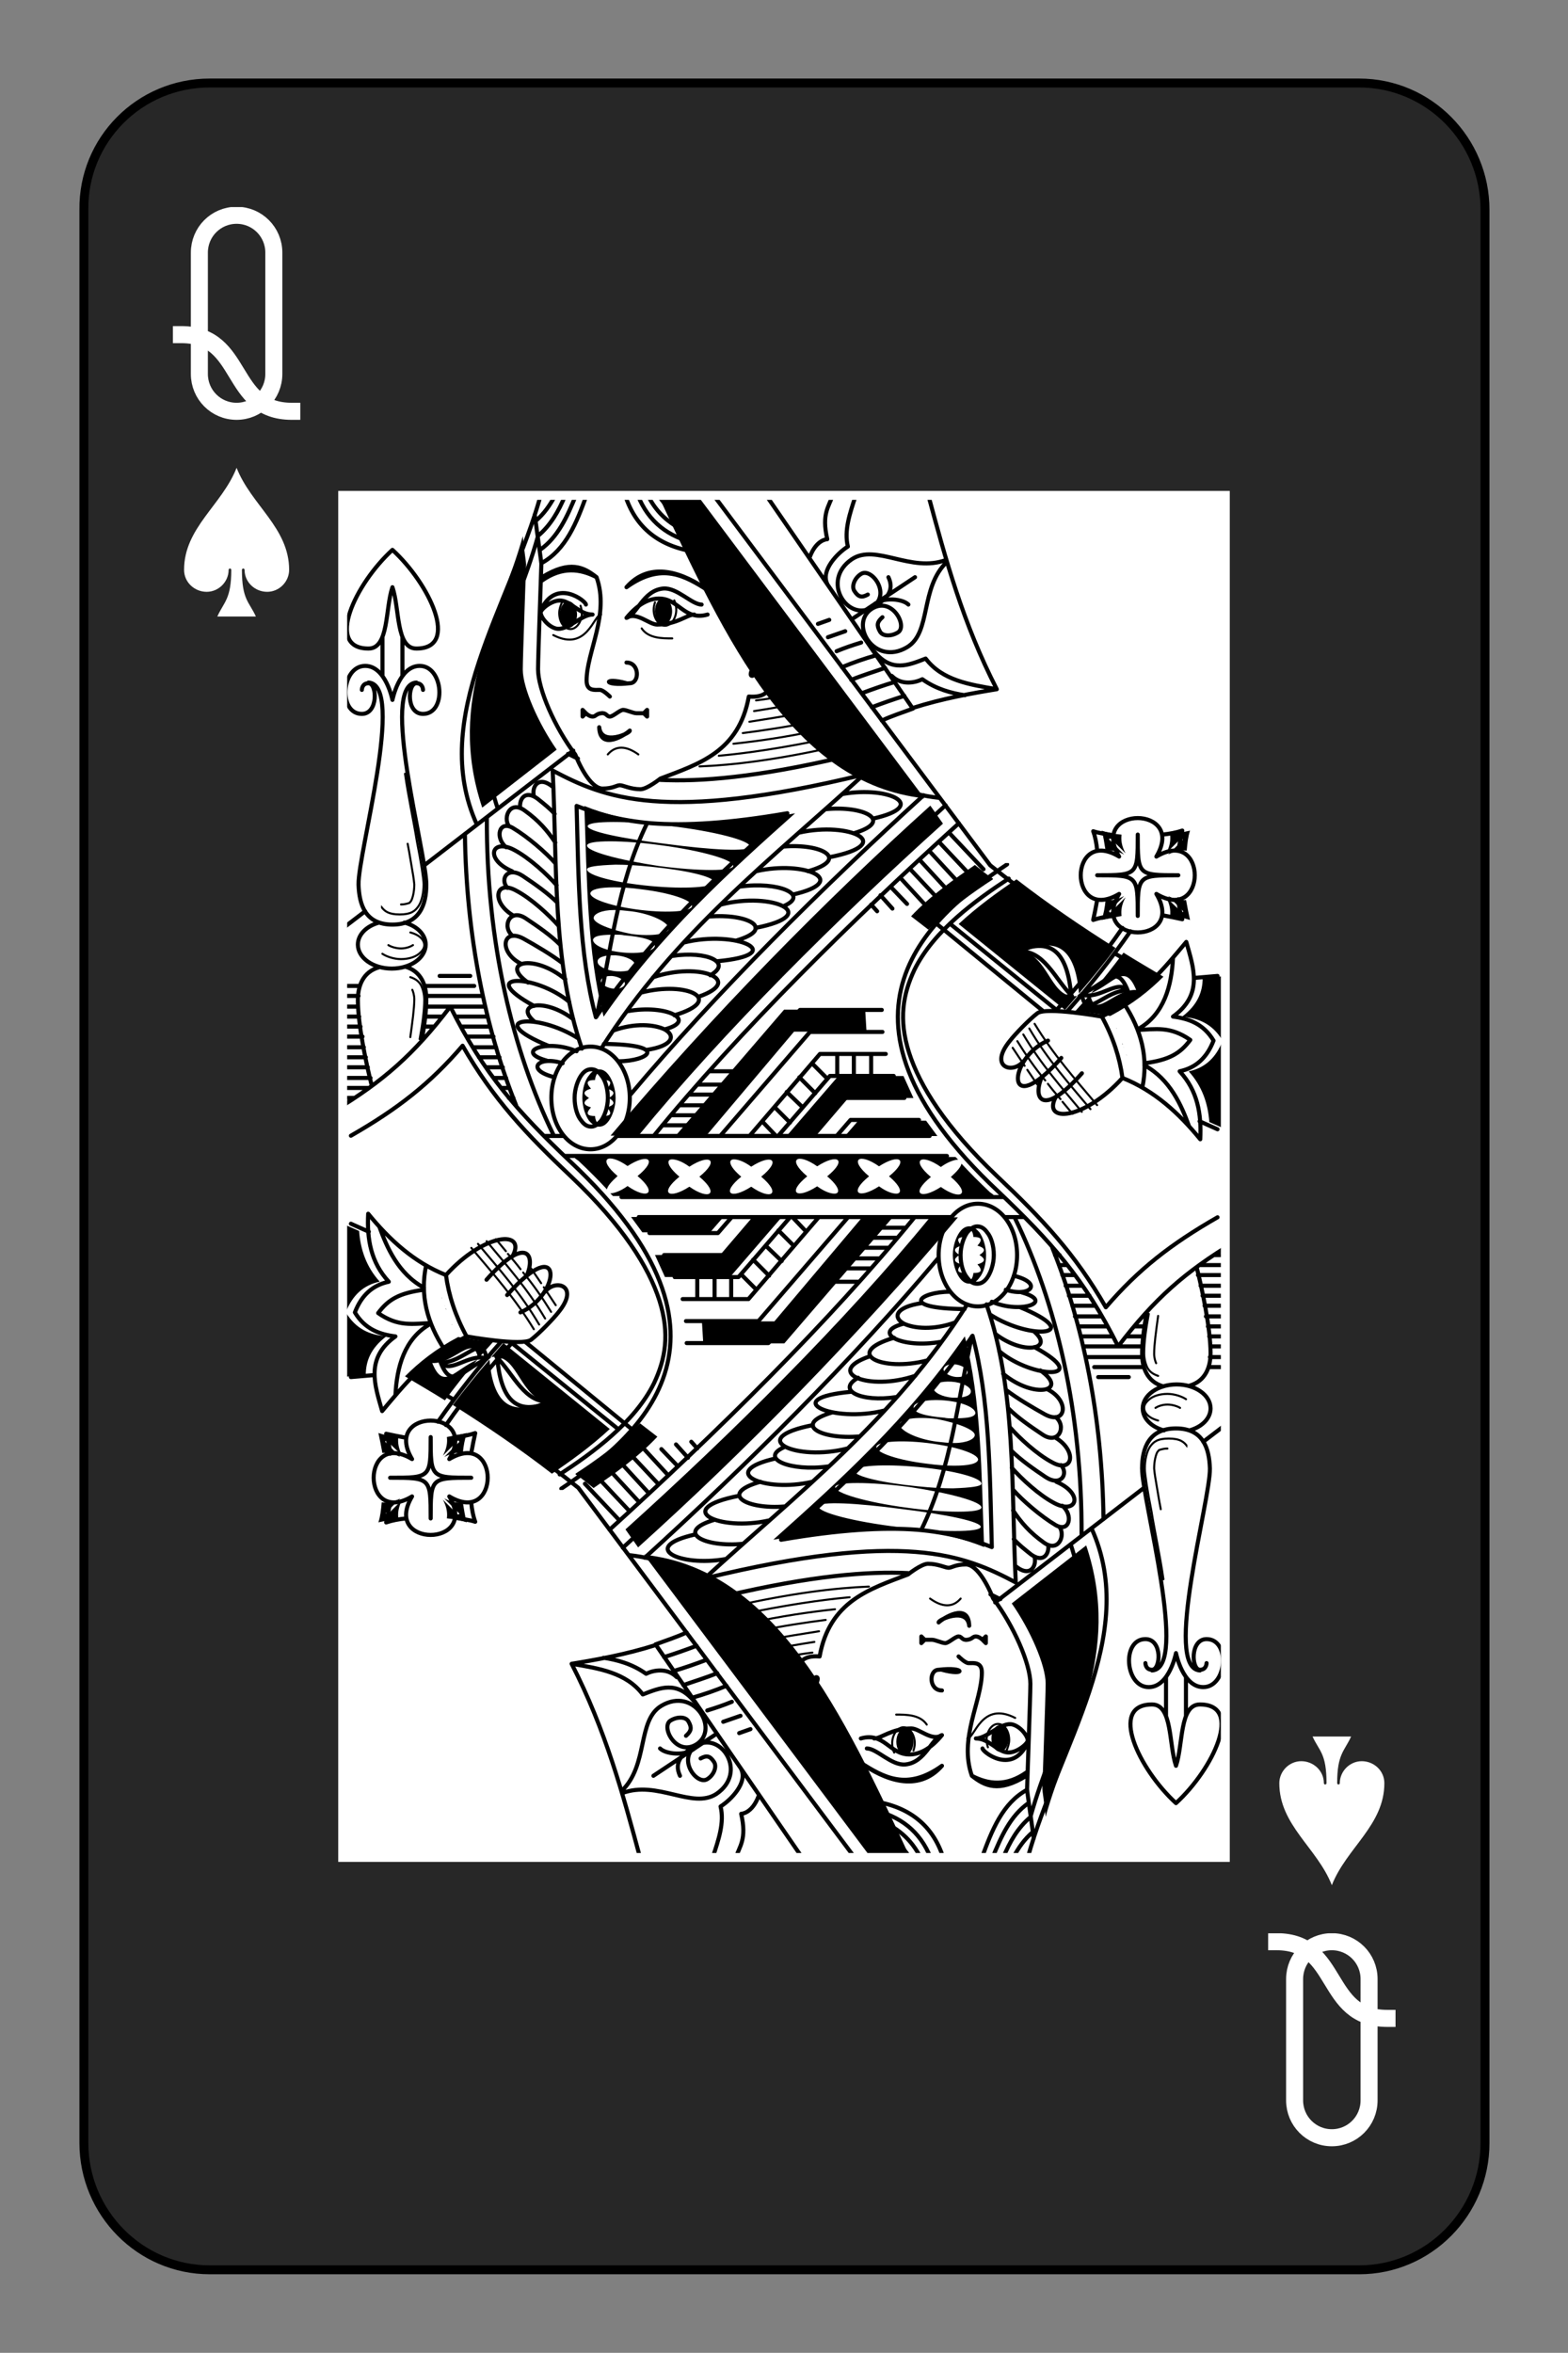 <?xml version="1.0" encoding="utf-8"?>
<!-- Generator: Adobe Illustrator 27.9.0, SVG Export Plug-In . SVG Version: 6.00 Build 0)  -->
<svg version="1.1" id="Layer_1" xmlns="http://www.w3.org/2000/svg" xmlns:xlink="http://www.w3.org/1999/xlink" x="0px" y="0px"
	 viewBox="0 0 175.7 263.6" style="enable-background:new 0 0 175.7 263.6;" xml:space="preserve">
<rect x="0" y="0" width="175.7" height="263.6" fill="#808080" stroke="none"/>
<style type="text/css">
	.st0{fill:none;stroke:#000000;stroke-width:0.613;stroke-linecap:round;stroke-linejoin:round;stroke-miterlimit:10;}
	.st1{fill:none;stroke:#000000;stroke-width:0.306;stroke-linecap:round;stroke-linejoin:round;stroke-miterlimit:10;}
	.st2{fill:#FFFFFF;fill-opacity:0;}
	.st3{fill:#FFFFFF;}
	
		.st4{fill:none;stroke:#FFFFFF;stroke-width:12;stroke-linecap:round;stroke-linejoin:round;stroke-miterlimit:10;stroke-opacity:0;}
	.st5{fill:none;stroke:#FFFFFF;stroke-width:12;stroke-linecap:round;stroke-linejoin:round;stroke-miterlimit:10;}
	.st6{fill:none;stroke:#FFFFFF;stroke-width:2.56;stroke-linecap:square;stroke-miterlimit:10;}
	.st7{fill:#272727;stroke:#000000;}
	.st8{fill:none;stroke:#FFFFFF;}
</style>
<symbol  id="SQ1" viewBox="-50.1 -44.9 100.1 89.9">
	<path d="M-34.5-44.9c-0.7,0-1.3,0.9-1.3,2s0.6,2,1.3,2c0.7,0,1.3-0.9,1.3-2S-33.8-44.9-34.5-44.9z M-48.8-44.4
		c-0.7,0-1.3,0.9-1.3,2s0.6,2,1.3,2l0,0c0.7,0,1.3-0.9,1.3-2l0,0C-47.5-43.5-48.1-44.4-48.8-44.4z M-46.4-13.7
		C-46-2.6-46,8.3-43.5,17.9c8.6-12.4,18.8-21.6,28.8-30.5c-8.7,1.5-15.2,1.9-20.5,1.5C-39.7-11.5-43.4-12.5-46.4-13.7z M-42-11.3
		c2.3,0,5.4,0.2,8.5,0.6c6.7,0.8,12.1,2.2,12,3.1C-21.6-6.8-27.3-7.1-34-8c-6.7-0.8-12-1.9-11.9-2.7C-45.8-11.1-44.4-11.3-42-11.3z
		 M31.4-10C31.7-9.1,31.8-8.1,32-7v0c0.8-0.1,1.7,0,2.8,0.6l-2.2-2.2c-0.1-0.1-0.1-0.2,0-0.2c0,0,0.1,0,0.1,0c0,0,0.1,0,0.1,0
		L35-6.6c-0.6-1.1-0.7-2-0.6-2.8C33.3-9.5,32.3-9.7,31.4-10z M44.7-10c-0.9,0.2-1.9,0.4-3,0.6h0c0.1,0.8,0,1.7-0.6,2.8l2.2-2.2
		c0,0,0.1,0,0.1,0c0.1,0,0.2,0.1,0.2,0.1c0,0,0,0.1,0,0.1l-2.2,2.2c1.1-0.6,2-0.7,2.8-0.6v0C44.3-8.1,44.4-9.1,44.7-10L44.7-10z
		 M-42.5-8.4c2.1,0,4.8,0.2,7.7,0.6c6.1,0.8,10.9,2.2,10.8,3.1c-0.1,0.8-5.1,0.8-11.2,0C-41.2-5.6-46.1-6.9-46-7.8
		C-45.9-8.2-44.7-8.4-42.5-8.4z M-41.7-4.9c1.5,0,3.3,0.1,5.2,0.3c5.3,0.5,9.6,1.5,9.6,2.3c0,0.8-4.3,1.1-9.6,0.6
		c-5.3-0.5-9.5-1.6-9.5-2.5C-46-4.6-44.5-4.8-41.7-4.9z M18.6-2.7C15.9-0.9,12.7,1.4,9.9,4l16,12.9c0.6-0.7,1.2-1.4,1.8-2.1
		c-3.8,0.5-4-5.1-7.8-6.7c5.5-2.5,7.6,0.6,8.1,6.3c1.9-2.2,3.7-4.4,5.5-6.8C28.4,4.4,23.4,1,18.6-2.7z M28.1,14.4
		c-0.1,0.1-0.3,0.3-0.4,0.4c0.1,0,0.3,0,0.4-0.1C28.1,14.7,28.1,14.6,28.1,14.4z M25.9,16.9L26,17c2.9,0.1,6.7,0.8,6.7,0.8
		c3.4-1.8,5.9-3.8,8-5.9c-2-1.2-4.1-2.4-6-3.6c-1.6,2.1-3.2,4.2-4.9,6.1c3.5-1.5,5.1-4.7,6.8-0.5c-3.3-0.2-6.3,4.6-6.9,0.6
		c-0.7,0.9-1.5,1.7-2.2,2.5L25.9,16.9z M-41.9-1.5c1.2,0,2.7,0.1,4.1,0.3c4.2,0.5,7.6,1.6,7.6,2.5c0,0.8-3.5,1.1-7.7,0.6
		c-4.2-0.5-7.6-1.6-7.6-2.5C-45.4-1.2-44.1-1.5-41.9-1.5z M41.4-0.2l2.2,2.2c0.1,0.1,0.1,0.2,0,0.2c-0.1,0.1-0.2,0.1-0.2,0
		c0,0,0,0,0,0L41.1,0c0.6,1.1,0.7,2,0.6,2.8h0c1.1,0.1,2.1,0.3,3,0.6c-0.2-0.9-0.4-1.9-0.6-3C43.4,0.5,42.4,0.3,41.4-0.2L41.4-0.2z
		 M34.8-0.2c-1.1,0.6-2,0.7-2.8,0.6v0c-0.1,1.1-0.3,2.1-0.6,3c0.9-0.2,1.9-0.4,3-0.6C34.3,2,34.4,1.1,35,0l-2.2,2.2
		c-0.1,0.1-0.2,0.1-0.2,0c-0.1-0.1-0.1-0.2,0-0.2c0,0,0,0,0,0L34.8-0.2z M-41.9,1.9c0.8,0,1.7,0.1,2.6,0.2c3.1,0.4,5.6,1.7,5.6,2.6
		c0,0.8-2.5,1.2-5.6,0.8C-42.4,4.9-45,3.9-45,3.1C-45,2.5-43.8,1.9-41.9,1.9z M-41.6,5.6c0.4,0,0.8,0,1.2,0.1
		c2.6,0.2,4.6,0.7,4.6,1.5c0.1,0.8-2,1.3-4.5,1.1c-2.6-0.2-4.7-1-4.8-1.9C-45,5.7-43.6,5.6-41.6,5.6z M-42.2,8.7c0.2,0,0.3,0,0.5,0
		c1.6,0.1,2.9,0.8,2.9,1.4c0.1,0.7-1.1,1.1-2.7,1c-1.6-0.1-2.9-0.8-2.9-1.4C-44.5,9.1-43.6,8.7-42.2,8.7z M-42.5,11.8
		c0.1,0,0.2,0,0.3,0c1,0.1,1.8,0.6,1.9,1.1c0,0.5-0.7,0.9-1.7,0.8c-1-0.1-1.8-0.6-1.9-1.1C-44,12.2-43.4,11.8-42.5,11.8z M50.1,11.8
		l-3.5,0.3c0,2-0.7,4-3.1,5.8c2.5,0.2,4.6,1.1,6.1,3.6c-1,2.6-2.7,4.1-5.1,4.6c2,2.2,2.9,4.8,3.1,7.6l0,0l2.5,1.1L50.1,11.8z
		 M33,18.4c0,0,0,0.1,0.1,0.1C33,18.5,33,18.4,33,18.4z M33.3,19C33.3,19,33.3,19,33.3,19C33.3,19,33.3,19,33.3,19z M33.6,19.6
		c0,0,0,0.1,0.1,0.1C33.6,19.6,33.6,19.6,33.6,19.6z M33.8,20.1c0,0,0,0.1,0.1,0.1C33.8,20.2,33.8,20.1,33.8,20.1z M34.1,20.7
		c0,0.1,0,0.1,0.1,0.2C34.1,20.8,34.1,20.8,34.1,20.7z M34.3,21.2c0,0.1,0,0.1,0.1,0.2C34.3,21.3,34.3,21.3,34.3,21.2z M34.5,21.9
		c0,0.1,0,0.1,0.1,0.2C34.6,22,34.5,21.9,34.5,21.9z M34.7,22.4c0,0.1,0,0.1,0.1,0.2C34.7,22.5,34.7,22.4,34.7,22.4z M34.9,23
		c0,0.1,0,0.1,0.1,0.2C34.9,23.1,34.9,23.1,34.9,23z M35.1,23.5c0,0.1,0,0.1,0.1,0.2C35.1,23.7,35.1,23.6,35.1,23.5z M-44.2,25.8
		c-0.5,0-1,0.2-1.5,0.9c-0.6,0.7-1,2-1,3.4s0.5,2.7,1,3.4c0.6,0.7,1.1,0.9,1.5,0.9c0.5,0,1-0.2,1.5-0.9s1-2,1-3.4s-0.5-2.7-1-3.4
		S-43.7,25.8-44.2,25.8z M-44.2,26.3c0.3,0,0.6,0.5,0.6,1.1c1.1,0,1.5,0.3,0.6,1.3c1.4,0.4,1.1,0.9,0.3,1.4c0.8,0.5,1.1,1-0.3,1.4
		c0.9,1,0.5,1.3-0.6,1.3c0,1-1,1.8-1.2,0c-1.1,0-1.5-0.3-0.6-1.3c-1.4-0.4-1.1-0.9-0.3-1.4c-0.8-0.5-1.1-1,0.3-1.4
		c-0.9-1-0.5-1.3,0.6-1.3C-44.7,26.6-44.4,26.3-44.2,26.3z M-8.2,26.8l-7.7,8.9l4.4,0l4.8-5.6h9.8l-1.5-3.3H-8.2z M-5.2,33.5l-2,2.3
		l13.9,0l-1.7-2.3H-5.2z M-15.8,38.8l-32.3,0c0.2,0.3,0.5,0.5,0.8,0.7c1.6,1.5,3,2.9,4.3,4.3c0.1-0.5,0.6-1.1,1.6-2
		c-3.1-2.6-1.5-3.6,1.5-1.5c3.1-2,4.6-1,1.5,1.5c3.1,2.6,1.5,3.6-1.5,1.5c-1.1,0.8-2.1,1.1-2.6,1.1c0.1,0.1,0.3,0.3,0.4,0.4l26.2,0
		L-15.8,38.8z M-33.2,39.3c0.6,0,1.5,0.3,2.6,1.1c3.1-2,4.6-1,1.5,1.5c3.1,2.6,1.5,3.6-1.5,1.5c-3.1,2-4.6,1-1.5-1.5
		C-34,40.3-34.1,39.3-33.2,39.3z M-23.9,39.3c0.6,0,1.5,0.3,2.6,1.1c3.1-2,4.6-1,1.5,1.5c3.1,2.6,1.5,3.6-1.5,1.5
		c-3.1,2-4.6,1-1.5-1.5C-24.7,40.3-24.8,39.3-23.9,39.3z"/>
</symbol>
<symbol  id="SQ2" viewBox="-39.4 -48 78.7 96">
	<path d="M-11-48C-0.9-26.3,9.3-4.7,29-2.6L-5.1-48H-11z M-31.4-41.9C-34.9-29.3-43-17.6-37.5-1.2l11.2-8.7c-2.8-4-5.1-9.3-5.1-12
		c0-2,0.5-15.3,0.5-15.8C-30.9-38-31.2-39.8-31.4-41.9z M29.9-1.5C14.2,12.6-2.9,29.9-18.2,48L-14,48C-1.2,32.4,16,15.4,31.8,1.2
		L29.9-1.5z M36.6,7.4c-2.9,2-6.6,4.5-9.6,7.7l2.6,2c3.1-3,6.7-5.6,9.8-7.6C38.4,8.9,37.5,8.1,36.6,7.4z M7.9,29.1L-8.4,48l4.6,0
		L9.4,32.4h10.9l-0.2-3.3H7.9z"/>
</symbol>
<symbol  id="SQ3" viewBox="-66.7 -74.8 133.4 149.5">
	<path class="st0" d="M-22,15.9c0,4.2-2.6,7.7-5.9,7.7s-5.9-3.4-5.9-7.7s2.6-7.7,5.9-7.7S-22,11.7-22,15.9L-22,15.9 M-23.8,21.6
		h46.9 M-34.9,21.6h2.9 M-31.7,24.6h57.4 M-52.9-19l22.4-17.2 M-66.4-8.6l4.6-3.5 M49.9-6.5c-6.1-3.9-12.1-8-17.7-12.5 M57.1-2.1
		C55-3.4,53-4.6,50.9-5.8 M-9.4-74.5L32.2-19 M66.4,33.8c-7,4-11.9,7.8-16.8,13.5c-4.6-8-9.6-13.3-16.4-19.7
		C25.5,20.3,21.6,14.1,20,9.1s-0.9-8.8,0.8-12.4c2.9-5.9,9.3-10.5,14.2-13.7 M-15.4-74.5C-5.2-52.8,5-31.2,24.6-29.1 M-29.2,8.5
		c-4.5-13-3.7-27.5-4.4-41.7c7.8,4.1,16.7,7.9,46.8,0.6C-0.6-20-15.2-8.9-26.3,8.5 M-30-27.9c3,1.2,6.6,2.2,11.2,2.6
		c5.2,0.4,11.8,0,20.5-1.5C-8.4-17.9-18.6-8.6-27.1,3.8C-29.7-5.9-29.7-16.8-30-27.9L-30-27.9 M22.2-29.5
		C7.1-15.8-9.1,0.2-21.9,15.4 M-43.5-26.2c-0.1,18.7,3.9,35.1,10,47.6 M-46.8-23.7c0.2,15.4,3.1,29.3,7.7,40.7 M-22.5,21.5
		C-7.3,3.5,9.9-13.8,25.5-28 M-18.4,21.6C-5.6,5.9,11.7-11,27.5-25.3 M-12.8,21.6L3.6,2.7h12.3 M-8.4,21.6L5.1,6H16 M-3.9,21.5
		L6.6,9.3h9.9 M0.4,21.5l7.7-8.9h9.6 M4.8,21.5l4.8-5.6h9.7 M9.2,21.5l2-2.3h10.3 M26.2-10.2l16.1,13 M22.7-11.4L40.2,2.9
		 M-19.4-25.3c-4.6,9.4-5.4,19.2-7.6,29 M-35.4-74.5c-4.6,16.6-16.9,33.4-9.6,49.4 M-41.9-27.6c-5.4-16.4,2.6-28.1,6.1-40.8
		 M15.9-40.7c1.5-0.7,3.1-1.2,4.7-1.8 M-66.4,17.8c7.3-4.4,11.9-8.4,17.4-15.6C-43.9,12.4-38.8,18-31,25.4
		c28.8,26.9,9.6,41.8-1.3,49.1 M-27.8,11.6c0.5,0,1,0.2,1.5,0.9c0.6,0.7,1,2,1,3.4s-0.5,2.7-1,3.4c-0.6,0.7-1.1,0.9-1.5,0.9
		c-0.5,0-1-0.2-1.5-0.9c-0.6-0.7-1-2-1-3.4s0.5-2.7,1-3.4C-28.8,11.8-28.3,11.6-27.8,11.6L-27.8,11.6 M49,3.7
		c1.7,3.1,2.7,6.2,3.1,9.2c4.8,1.9,8.5,5.3,11.7,9.2c0.2-3.8-0.4-7.3-3.1-10.2c2.4-0.5,4.1-2,5.1-4.6c-1.5-2.5-3.7-3.3-6.1-3.6
		c4.6-3.3,3.1-7.3,2-11.2C58.4-3.6,55.3,0.4,49,3.7L49,3.7 M66.4-2.4l-3.5,0.3 M66.4,20.6l-2.7-1.2 M55.4,11
		c3.9,2.1,5.6,6.1,6.7,9.1 M54.4,5.7c2.7-0.1,4.9-0.6,7.9,1.5c-1.5,2-3.1,3-6.9,3.5 M59.7-5.1C59.5-1,58.4,3.4,54.4,5.6 M52.3,1.7
		C55,5.8,56,9.9,55.1,14.3 M49,3.7c0,0-8.4-1.5-9.7-0.5c-1.3,1-3.4,3.2-4.1,4.1c-3.3,4,0.4,5.1,2,3.1 M40.9,7.3
		c-6.1,2.6-6.6,12.3,2,2.6 M40,12.7c-1.5,3.3,0.1,6.2,6-0.5 M42.1,15.7c-2.2,4,4.2,3.6,10-2.8 M42.2,2.7c3.4-3.8,6.8-7.8,9.9-12.3
		 M43.8,2.9c3.3-3.7,6.5-7.7,9.5-12 M44.4,0.6c-0.5-5.9-2.6-9.2-8.2-6.6C40.2-4.3,40.2,1.6,44.4,0.6L44.4,0.6 M36.3-6
		c3.9-0.6,5.7,4.2,8.2,6.6 M46,0.3c3.6-1.5,5.2-4.8,6.9-0.5C49.5-0.4,46.5,4.4,46,0.3L46,0.3 M46,0.4c2.7,0.8,5.4-2.4,6.9-0.6
		 M51.6-14.7c-7.7,4.6-7.7-10.2,0-5.6c-4.6-7.7,10.2-7.7,5.6,0c7.7-4.6,7.7,10.2,0,5.6C61.8-7,47-7,51.6-14.7L51.6-14.7 M60.5-17.5
		c-6.1,0-6.1,0-6.1-6.1c0,6.1,0,6.1-6.1,6.1c6.1,0,6.1,0,6.1,6.1C54.4-17.5,54.4-17.5,60.5-17.5L60.5-17.5 M48.3-21.2
		c-0.1-1.1-0.3-2.1-0.6-2.9c0.9,0.3,1.9,0.4,3,0.6 M50.7-11.4c-1.1,0.1-2.1,0.3-3,0.6c0.2-0.9,0.4-1.9,0.6-3 M60.5-13.9
		c0.1,1.1,0.3,2.1,0.6,3c-0.9-0.2-1.9-0.4-3-0.6 M58.1-23.6c1.1-0.1,2.1-0.3,3-0.6c-0.2,0.9-0.4,1.9-0.6,3 M-29.8-35
		c-0.5-0.2-1-0.5-1.5-0.7 M10-35.2c-12.8,3-21.4,3.7-27.4,3.4 M-30-27.9c3,1.2,6.6,2.2,11.2,2.6c5.2,0.4,11.8,0,20.5-1.5
		C-8.4-17.9-18.6-8.6-27.1,3.8C-29.7-5.9-29.7-16.8-30-27.9L-30-27.9 M-57.7-60.7c1.1,3.2,0.5,9.2,3.6,9.2c6.6,0,2-9.7-3.6-14.8
		c-5.6,5.1-10.2,14.8-3.6,14.8C-58.2-51.5-58.8-57.5-57.7-60.7L-57.7-60.7 M-62.3-45.3c0,0,0-1,1-1c1.3,0,1.5,4.6-1,4.6
		c-3.6,0-3.1-7.2,0.5-7.2c3.1,0,4.1,5.1,4.1,5.1s1-5.1,4.1-5.1c3.6,0,4.1,7.2,0.5,7.2c-2.6,0-2.3-4.6-1-4.6c1,0,1,1,1,1 M-54.1-46.4
		c-5.6,0.3,1.5,25.5,1.5,30.3c0,3-1,6-5.1,6s-5-3-5.1-6c-0.1-4.7,7.1-30,1.5-30.3 M-59.2-47.4v-5.8 M-56.2-47.4v-5.8 M-55.9-10.4
		c1.9,0.5,3.2,1.8,3.2,3.3c0,2-2.3,3.6-5.1,3.6s-5.1-1.6-5.1-3.6c0-1.5,1.3-2.8,3.2-3.3 M-59.7-3.7c-2.5,0.7-3.2,2.9-3.2,4.9
		c0,3.7,1.3,9.8,2.1,12.9 M-53.3,7.3c0.4-2.2,0.7-4.5,0.7-6.2c0-2-0.7-4.2-3.2-4.9 M-40.2,15.9h0.7 M-66.4,15.9h2.9 M-41.3,14.4h1.2
		 M-66.4,14.4h5.2 M-42.5,12.9h1.9 M-66.4,12.9h5.4 M-43.6,11.3h2.5 M-66.4,11.3h5 M-44.7,9.8h3.1 M-66.4,9.8h4.7 M-45.6,8.3h3.5
		 M-66.4,8.3h4.4 M-46.5,6.7h4 M-53.2,6.7h0.5 M-66.4,6.7h4.2 M-47.4,5.2h4.4 M-52.9,5.2h1.5 M-66.4,5.2h3.9 M-48.2,3.7h4.8
		 M-52.7,3.7h2.5 M-65.4,3.7h2.7 M-52.6,2.2h8.8 M-65.4,2.2h2.5 M-52.6,0.6h8.5 M-64.9,0.6h2.1 M-52.8-0.9h7.4 M-64.9-0.9h2.3
		 M-50.6-2.4h4.6 M-33.2-22.4c-1.2-1.8-2.5-3.3-4.6-4.8c-2.2-1.6-3.3,1-2.4,2.3 M-33.2-19.3c-1.4-1.6-4.2-4-6.4-5.3
		c-2.1-1.2-2.7,1.5-1,2.9 M-33-16c-1.4-1.6-4.1-4.1-6.4-5.3c-3.4-1.8-4.5,1.4-0.3,3.2 M-32.7-9.9c-1.4-1.6-4.1-4.1-6.4-5.3
		c-3.1-1.7-3.8,1.7-0.5,3.7 M-32.9-13.4c-1.4-1.4-3.4-2.8-5.2-4c-2.3-1.5-3.5,0.5-2.3,1.8 M-32.5-7.1c-1.4-1.4-3.3-2.7-5.1-3.9
		c-2.5-1.7-3.7,1.3-2,2.6 M-32.1-4.3c-1.7-1.3-4.1-2.7-5.9-3.7c-3.2-1.7-3.8,2.1-0.3,3.8 M-31.7-1.9c-4.7-3.9-10-2.6-5.6,0.5
		 M-31.1,1.5c-5.1-4.3-14.3-4.3-5.3,0.6 M-29.7,7c-6.4-4.1-14.5-3-4.5,1.1 M-30,8.9c-4.4-1.9-9.5,0-4.5,1.4 M-32.1,10.7
		c-3.7-1.2-5.7,1-1.2,2.1 M-33.3-26.7c-0.7-0.8-1.6-1.5-2.6-2.3c-1.8-1.3-2.7,0-2.6,1.3 M-33.5-30.7c-0.1-0.1-0.3-0.2-0.4-0.3
		c-2-1.4-2.9,0.4-2.5,1.7 M-30.5,4.1c-4.3-3.3-8.9-2.3-5.9,0.3 M-25.9,7.8c10,0.1,6.7,2.6,2.2,2.6 M-24.5,5.8
		c3.3-1.2,6.2-0.9,7.7-0.2c1.7,0.9,1.4,2.5-2.7,3.1 M-22.4,2.9c6-1.1,10.6,1.4,5.7,2.7 M-20.3,0.1c6.9-1.8,12.8,1.1,5,3.4
		 M-18.5-2.2c7.1-2.4,13.8,0.5,6.9,2.9 M-15.6-5.4c5.2-0.8,9.1,1,5.7,2.9 M-13.9-7.4c7.9-2,16.1,1.8,5,2.8 M-10.1-11.3
		C-4.3-11.8,0.1-9.5-6-7.7 M-8.3-13.1c7.7-2,15.5,1.5,5.2,3.5 M-5.4-15.8c5.7-0.8,10.5,1.2,6.6,2.9 M-3-18.1
		c7.3-1.7,14.4,1.5,5.5,3.5 M1.1-21.8c5.8-0.5,10.1,1.9,3.7,3.7 M3.5-23.9c7.5-1.7,14.8,1.7,4.5,3.7 M7.4-27.4
		c5.9-0.6,10.4,1.8,4.3,3.6 M10.1-29.7c6.9-1.2,13,1.8,4.5,3.7 M-0.5-46.5c-0.5,1.2-1,2.4-3.6,2.2c-1.5,8.3-7.5,10.1-13.3,12.3
		c0,0-2,1.6-3,1.6c-1.5,0-2.6-0.6-3.1-0.6s-1,0.5-2.6,0.5c-1.5,0-3.1-2.6-4.1-5.1c-3.1-4.1-5.6-9.8-5.6-12.8c0-2,0.5-15.3,0.5-15.8
		c0-0.3-0.6-4.3-1-7.4 M-2.8-49.9c-0.6,1-1.4,2.5-0.8,2.5c0.3,0,0.7-1.1,1-2 M26-23.9l5.2,5.5 M24.5-22.5l5,5.3 M23-21.2l4.9,5.3
		 M21.6-19.8l4.7,5.1 M20.1-18.5l4.7,5 M18.7-17.1l3.6,3.9 M17.2-15.8l2.5,2.6 M15.7-14.5l1.8,2 M14.3-13.1l0.9,1 M-17.1,20h5.7
		 M-15.7,18.5h5.6 M-14.5,17h5.7 M-13.1,15.4h5.7 M-11.8,13.9h5.7 M-9.9,11.9h3.3 M14.3,9.3v3.3 M11.7,9.3v3.3 M9.2,9.3v3.3
		 M5.4,10.7L7.7,13 M3.5,12.8l2.4,2.4 M1.6,15L4,17.3 M-0.2,17.3l2.3,2.3 M-2.1,19.4L0,21.6 M14.4-42.7c1.6-0.6,3.3-1.2,4.9-1.7
		 M12.9-44.8c1.6-0.6,3.3-1.2,5-1.7 M11.3-46.8c1.7-0.7,3.4-1.2,5.1-1.8 M9.9-48.7c1.7-0.7,3.4-1.3,5.2-1.8 M9.1-51.1
		c1.2-0.5,2.4-0.9,3.7-1.3 M7.8-53.2c0.9-0.3,1.7-0.6,2.6-0.9 M6.3-55.2c0.6-0.2,1.1-0.4,1.7-0.6 M25.6-64.8
		c-5.3,2-10.6-2.5-14.2-0.1c-4.7,3.2-0.7,9.3,2.9,7.3c3.2-1.9,0.1-6.1-1.5-5.1c-1,0.6-1.5,1.9-1,2.6c0.6,0.9,1.1,1,2,0.5 M25.7-64.5
		c-4.1,3.9-2.3,10.6-6,12.8c-4.9,2.9-8.7-3.4-5.4-5.7c3.1-2.1,5.6,2.6,4,3.5c-1,0.6-2.3,0.6-2.7-0.2c-0.5-0.9-0.4-1.4,0.4-2.1
		 M11.7-56.1l9.2-6.1 M19.9-58.1c-1-1-4.6-1.2-5.6,0.5c2.2-1.1,3.6-2.5,2.6-4.6 M14.8-51c2.6,3.1,5.1,2,7.7,1
		c2.5,3.3,6.6,3.9,10.7,4.6 M7.7-61.2c-1-2,1.5-4.6,3.1-5.6c-0.6-2.4,0.3-5,1.2-7.7 M5.1-65.3c1-2.6,2.6-2.6,2.6-2.6
		c-0.9-3.9,0.3-4.9,0.8-6.6 M-22.7-74.5c1.7,5.3,5.7,8,11.4,8.6 M-20.8-74.5c1.6,4,4.6,6.3,8.8,7.2 M-19.3-74.5
		c1.4,2.8,3.6,4.7,6.6,5.7 M-17.7-74.5c1.1,1.7,2.5,2.9,4.2,3.9 M-28.5-74.5c-1.5,4.1-3.1,8.2-6.8,10.2 M-30.1-74.5
		c-1.3,3.2-2.7,6.3-5.4,8.2 M-31.7-74.5c-1,2.4-2.2,4.5-4.1,6.1 M-33.2-74.5c-0.8,1.5-1.7,2.8-3,3.9 M-35.2-62.2
		c4.2-2.6,6.3-1.5,8.2,0c2,5.6-1.5,11.2-1.5,15.5c0,1.6,1.2,1.4,2,1.4c0.5,0,1.5,1,1.5,1 M-35.2-61.7c3-2.1,5.7-1.8,8.2-0.5
		 M-22.5-49.4c2,0,2,3.1,0.5,3.1c-4.1,0.5-4.1-1-0.5,0 M-29.1-42.3v1l0.5-0.5L-29.1-42.3L-29.1-42.3 M-19.9-41.8l0.5-0.5v1
		L-19.9-41.8L-19.9-41.8 M-28.6-41.8c0,0,0.5,0.5,1,0.5c0.5,0,0.5-0.4,1.3-0.5c0.8-0.1,0.8,0.5,1.3,0.5c0.5,0,1.5-1,2-1
		s1.5,0.5,2,0.5h1 M-26.6-39.7c0.3,2.9,4.7,0.9,4.6,0.5C-22.5-38.7-26.5-36-26.6-39.7L-26.6-39.7 M-22.5-60.7
		c5.3-3.8,8.8-1.7,12.3,0.5C-13.8-62.8-18.9-64.8-22.5-60.7L-22.5-60.7 M-11.2-58.1c-1.5,0-3.7-2.6-5.8-2.4c-3,0.3-3.9,3.9-5.5,4.4
		c1.8-2.2,3.5-2.9,4.9-2.9c3,0,3.8,3.4,7.3,2.4 M-22.5-56.1c1.5-1,3.4,1,4.6,1c3,0,4.5-1.5,5.6-1.5 M-27.6-56.6c-2,0-3.2-2-4.8-2.1
		c-1.3-0.1-3,1.3-3,1.8c0,0.7,1.1,2.1,2.3,2.4C-31.4-54.1-29.3-56.6-27.6-56.6L-27.6-56.6 M-35.2-57.6c2.3-4.4,6.6-1,6.6-0.5
		 M17.4-47.4c1.5,1.5,3.6,1,4.6,0.5c2.1,1.5,4.4,2.1,6.4,2.4 M20.6-42.6c4.4-1.4,8.9-2.2,12.6-2.8c-5.1-9.9-7.7-19.5-10.3-29.1
		 M20.6-42.6c4.4-1.4,8.9-2.2,12.6-2.8c-5.1-9.9-7.7-19.5-10.3-29.1 M20.5-42.6l-22-31.9 M28.4-44.5c-2-0.3-4.3-0.9-6.4-2.4
		c-1,0.5-3.1,1-4.6-0.5"/>
</symbol>
<symbol  id="SQ4" viewBox="-63.8 -51.2 127.6 102.4">
	<path class="st1" d="M31.2,16.1l1.8,2.7 M33.4,19.4l1.5,2.2 M31.9,15.1c1.3,2.1,2.7,4.1,4.2,5.9 M36.5,21.5
		c0.6,0.8,1.2,1.5,1.9,2.3 M38.7,24.2c0.5,0.6,1,1.2,1.5,1.8 M32.8,14.1c2.6,4.4,5.8,8,8.8,11.6 M33.7,13.2c2.7,4.6,6,8.3,9.2,12.1
		 M34.5,12.5c2.8,4.6,6.1,8.3,9.4,12.2 M-60.2-25c0.5,3.5,1.3,7.1,1.8,10.2c0.6,3,1,5.6,1,6.4c0,1.3-0.3,2.6-0.8,3.3
		c-0.5,0.7-1.1,1.2-2.8,1.2s-2.3-0.5-2.8-1.2 M-59.8-14.5c0.3,1.5,0.5,2.9,0.7,4s0.3,2,0.3,2.1c0,1.2-0.3,2.2-0.5,2.5
		c-0.2,0.2-0.2,0.3-0.3,0.3s-0.5,0.2-1.2,0.2 M-59.4-1.2c1.5,0.4,2.1,1.2,2.1,1.9c0,0.4-0.2,0.8-0.8,1.3s-1.6,0.8-2.7,0.8
		S-63,2.4-63.6,2 M-59.4,5.5c0.9,0.3,1.3,0.7,1.6,1.2c0.3,0.6,0.5,1.4,0.5,2.2c0,1.6-0.3,3.8-0.7,5.9 M-59,0.7
		c-0.3,0.2-1,0.5-1.8,0.5c-0.8,0-1.6-0.3-1.9-0.5 M-59.1,7.4c0.1,0.2,0.3,0.8,0.3,1.4c0,1.4-0.3,3.5-0.6,5.7 M4.7-29.1
		c-8.9,2-15.5,2.8-20.6,3 M3.5-30.3c-6.7,1.4-12.1,2.2-16.5,2.6 M2.3-31.6c-5.1,1.1-9.4,1.7-13.1,2.1 M1-32.8
		c-3.9,0.8-7.3,1.3-10.4,1.7 M-0.1-34.2c-3.1,0.6-5.8,1-8.3,1.4 M-1.1-35.5c-2.4,0.4-4.6,0.8-6.6,1.1 M-2.2-36.8
		C-4-36.5-5.8-36.2-7.4-36 M-29.7-27.9c1.2-1.4,2.8-1.3,4.6,0 M-24.6-46.8c1,1.5,3.1,1.5,4.6,1.5 M-37.9-45.8
		c5.1,2.6,6.1-3.1,7.2-3.1 M-33.8-50.2c0.1,0.3,0.2,0.7,0.2,1.1c0,1.3-0.8,2.4-1.7,2.4c-1,0-1.7-1.1-1.7-2.4c0-0.6,0.2-1.1,0.4-1.6
		 M-19.7-51c0.2,0.4,0.3,0.9,0.3,1.4c0,1.3-0.8,2.4-1.7,2.4s-1.7-1.1-1.7-2.4c0-0.4,0.1-0.8,0.2-1.1"/>
	
		<use xlink:href="#SSQ"  width="87" height="87" x="-43.5" y="-43.5" transform="matrix(7.825439e-02 -6.566301e-02 6.566323e-02 7.825413e-02 51.796 28.773)" style="overflow:visible;"/>
	
		<use xlink:href="#SSQ"  width="87" height="87" x="-43.5" y="-43.5" transform="matrix(7.825439e-02 -6.566301e-02 6.566323e-02 7.825413e-02 51.796 28.773)" style="overflow:visible;"/>
	
		<use xlink:href="#SSQ"  width="87" height="87" x="-43.5" y="-43.5" transform="matrix(7.825439e-02 -6.566301e-02 6.566323e-02 7.825413e-02 52.409 39.806)" style="overflow:visible;"/>
	
		<use xlink:href="#SSQ"  width="87" height="87" x="-43.5" y="-43.5" transform="matrix(7.825439e-02 -6.566301e-02 6.566323e-02 7.825413e-02 52.409 39.806)" style="overflow:visible;"/>
	
		<use xlink:href="#SSQ"  width="87" height="87" x="-43.5" y="-43.5" transform="matrix(7.825439e-02 -6.566301e-02 6.566323e-02 7.825413e-02 42.398 38.784)" style="overflow:visible;"/>
	
		<use xlink:href="#SSQ"  width="87" height="87" x="-43.5" y="-43.5" transform="matrix(7.825439e-02 -6.566301e-02 6.566323e-02 7.825413e-02 42.398 38.784)" style="overflow:visible;"/>
	
		<use xlink:href="#SSQ"  width="87" height="87" x="-43.5" y="-43.5" transform="matrix(7.825439e-02 -6.566301e-02 6.566323e-02 7.825413e-02 34.838 29.999)" style="overflow:visible;"/>
	
		<use xlink:href="#SSQ"  width="87" height="87" x="-43.5" y="-43.5" transform="matrix(7.825439e-02 -6.566301e-02 6.566323e-02 7.825413e-02 34.838 29.999)" style="overflow:visible;"/>
	
		<use xlink:href="#SSQ"  width="87" height="87" x="-43.5" y="-43.5" transform="matrix(7.825439e-02 -6.566301e-02 6.566323e-02 7.825413e-02 24.214 20.192)" style="overflow:visible;"/>
	
		<use xlink:href="#SSQ"  width="87" height="87" x="-43.5" y="-43.5" transform="matrix(7.825439e-02 -6.566301e-02 6.566323e-02 7.825413e-02 24.214 20.192)" style="overflow:visible;"/>
	
		<use xlink:href="#SSQ"  width="87" height="87" x="-43.5" y="-43.5" transform="matrix(7.825439e-02 -6.566301e-02 6.566323e-02 7.825413e-02 22.069 7.423)" style="overflow:visible;"/>
	
		<use xlink:href="#SSQ"  width="87" height="87" x="-43.5" y="-43.5" transform="matrix(7.825439e-02 -6.566301e-02 6.566323e-02 7.825413e-02 22.069 7.423)" style="overflow:visible;"/>
</symbol>
<symbol  id="SS3" viewBox="-11.2 -11.2 22.3 22.3">
	<rect x="-11.2" y="-11.2" class="st2" width="22.3" height="22.3"/>
	<path class="st3" d="M0-11.2C2.2-5.6,7.9-2.2,7.9,4.1c0,1.8-1.5,3.3-3.3,3.3S1.2,6,1.2,4.1C1.2,4,1.1,3.9,1,3.9S0.8,4,0.8,4.1
		c0,4.5,1.1,4.8,2.1,7h-5.8c1-2.2,2.1-2.6,2.1-7C-0.8,4-0.9,3.9-1,3.9S-1.2,4-1.2,4.1c0,1.8-1.5,3.3-3.3,3.3S-7.9,6-7.9,4.1
		C-7.9-2.2-2.2-5.6,0-11.2z"/>
</symbol>
<symbol  id="SSQ" viewBox="-43.5 -43.5 87 87">
	<rect x="-37.5" y="-37.5" class="st4" width="75" height="75"/>
	<path class="st5" d="M0-37.5c7.5,18.8,26.6,30,26.6,51.4c0,6.2-5,11.3-11.3,11.3s-11.3-5-11.3-11.3c0-0.4-0.3-0.8-0.7-0.8
		s-0.8,0.3-0.8,0.8c0,15,3.8,16.1,7.1,23.6H-9.8c3.4-7.5,7.1-8.6,7.1-23.6c0-0.4-0.3-0.8-0.8-0.8s-0.7,0.3-0.7,0.8
		c0,6.2-5,11.3-11.3,11.3s-11.3-5-11.3-11.3C-26.6-7.5-7.5-18.8,0-37.5z"/>
</symbol>
<symbol  id="VSQ" viewBox="-9.6 -16 19.2 32">
	<path class="st6" d="M-8.3,3.2c9.6,0,7,11.5,16.6,11.5 M-5.6,0v-9.1c0-3.1,2.5-5.6,5.6-5.6s5.6,2.5,5.6,5.6V9.1
		c0,3.1-2.5,5.6-5.6,5.6s-5.6-2.5-5.6-5.6V0z"/>
</symbol>
<path class="st7" d="M23.5,9.3h128.8c7.8,0,14.1,6.4,14.1,14.2v216.6c0,7.8-6.3,14.2-14.1,14.2H23.5c-7.8,0-14.1-6.4-14.1-14.2V23.5
	C9.3,15.7,15.6,9.3,23.5,9.3z"/>
<g>
	<rect id="XSQ" x="38.4" y="55.5" class="st3" width="98.9" height="152.6"/>
</g>
<g>
	<defs>
		<rect id="SVGID_1_" x="38.4" y="55.5" width="98.9" height="152.6"/>
	</defs>
	<clipPath id="SVGID_00000124844738978720215830000016134009884324345242_">
		<use xlink:href="#SVGID_1_"  style="overflow:visible;"/>
	</clipPath>
	<g style="clip-path:url(#SVGID_00000124844738978720215830000016134009884324345242_);">
		
			<use xlink:href="#SQ1"  width="100.1" height="89.9" x="-50.1" y="-44.9" transform="matrix(0.745 0 0 0.747 100.046 100.533)" style="overflow:visible;"/>
	</g>
</g>
<g>
	<defs>
		<rect id="SVGID_00000178889242030314163690000007928431960983854501_" x="38.4" y="55.5" width="98.9" height="152.6"/>
	</defs>
	<clipPath id="SVGID_00000008839398495472031960000000110498442670865572_">
		<use xlink:href="#SVGID_00000178889242030314163690000007928431960983854501_"  style="overflow:visible;"/>
	</clipPath>
	<g style="clip-path:url(#SVGID_00000008839398495472031960000000110498442670865572_);">
		
			<use xlink:href="#SQ1"  width="100.1" height="89.9" x="-50.1" y="-44.9" transform="matrix(-0.745 0 0 -0.747 75.702 163.089)" style="overflow:visible;"/>
	</g>
</g>
<g>
	<defs>
		<rect id="SVGID_00000016777449265790599750000011604747471453343416_" x="38.4" y="55.5" width="98.9" height="152.6"/>
	</defs>
	<clipPath id="SVGID_00000082341446473576442820000015292506972793432224_">
		<use xlink:href="#SVGID_00000016777449265790599750000011604747471453343416_"  style="overflow:visible;"/>
	</clipPath>
	<g style="clip-path:url(#SVGID_00000082341446473576442820000015292506972793432224_);">
		
			<use xlink:href="#SQ2"  width="78.7" height="96" x="-39.4" y="-48" transform="matrix(0.745 0 0 0.747 81.972 91.379)" style="overflow:visible;"/>
	</g>
</g>
<g>
	<defs>
		<rect id="SVGID_00000053515035144667084780000001477794861502267798_" x="38.4" y="55.5" width="98.9" height="152.6"/>
	</defs>
	<clipPath id="SVGID_00000171709279012816401700000002227865514965086375_">
		<use xlink:href="#SVGID_00000053515035144667084780000001477794861502267798_"  style="overflow:visible;"/>
	</clipPath>
	<g style="clip-path:url(#SVGID_00000171709279012816401700000002227865514965086375_);">
		
			<use xlink:href="#SQ2"  width="78.7" height="96" x="-39.4" y="-48" transform="matrix(-0.745 0 0 -0.747 93.776 172.243)" style="overflow:visible;"/>
	</g>
</g>
<g>
	<defs>
		<rect id="SVGID_00000155118457047621617560000010971057791545238165_" x="38.4" y="55.5" width="98.9" height="152.6"/>
	</defs>
	<clipPath id="SVGID_00000106109281999740311810000005652371437909750672_">
		<use xlink:href="#SVGID_00000155118457047621617560000010971057791545238165_"  style="overflow:visible;"/>
	</clipPath>
	<g style="clip-path:url(#SVGID_00000106109281999740311810000005652371437909750672_);">
		
			<use xlink:href="#SQ3"  width="133.4" height="149.5" x="-66.7" y="-74.8" transform="matrix(0.745 0 0 0.747 86.961 111.132)" style="overflow:visible;"/>
	</g>
</g>
<g>
	<defs>
		<rect id="SVGID_00000003087858510933427470000001032095945520382851_" x="38.4" y="55.5" width="98.9" height="152.6"/>
	</defs>
	<clipPath id="SVGID_00000059992003270068500640000016410406211283344258_">
		<use xlink:href="#SVGID_00000003087858510933427470000001032095945520382851_"  style="overflow:visible;"/>
	</clipPath>
	<g style="clip-path:url(#SVGID_00000059992003270068500640000016410406211283344258_);">
		
			<use xlink:href="#SQ3"  width="133.4" height="149.5" x="-66.7" y="-74.8" transform="matrix(-0.745 0 0 -0.747 88.787 152.49)" style="overflow:visible;"/>
	</g>
</g>
<g>
	<defs>
		<rect id="SVGID_00000074427930707437911270000002974023139498780585_" x="38.4" y="55.5" width="98.9" height="152.6"/>
	</defs>
	<clipPath id="SVGID_00000131353859697744533160000000559512757392205494_">
		<use xlink:href="#SVGID_00000074427930707437911270000002974023139498780585_"  style="overflow:visible;"/>
	</clipPath>
	<g style="clip-path:url(#SVGID_00000131353859697744533160000000559512757392205494_);">
		
			<use xlink:href="#SQ4"  width="127.6" height="102.4" x="-63.8" y="-51.2" transform="matrix(0.745 0 0 0.747 90.23 105.365)" style="overflow:visible;"/>
	</g>
</g>
<g>
	<defs>
		<rect id="SVGID_00000152961588614319630720000013785684843041009542_" x="38.4" y="55.5" width="98.9" height="152.6"/>
	</defs>
	<clipPath id="SVGID_00000111889250370110642280000006957473811341199786_">
		<use xlink:href="#SVGID_00000152961588614319630720000013785684843041009542_"  style="overflow:visible;"/>
	</clipPath>
	<g style="clip-path:url(#SVGID_00000111889250370110642280000006957473811341199786_);">
		
			<use xlink:href="#SQ4"  width="127.6" height="102.4" x="-63.8" y="-51.2" transform="matrix(-0.745 0 0 -0.747 85.519 158.257)" style="overflow:visible;"/>
	</g>
</g>
<g>
	<defs>
		<rect id="SVGID_00000011733813017580047420000003092525109259963531_" x="14.6" y="23.2" width="23.8" height="23.9"/>
	</defs>
	<clipPath id="SVGID_00000080195758773349911630000014755343797910914468_">
		<use xlink:href="#SVGID_00000011733813017580047420000003092525109259963531_"  style="overflow:visible;"/>
	</clipPath>
	<g style="clip-path:url(#SVGID_00000080195758773349911630000014755343797910914468_);">
		
			<use xlink:href="#VSQ"  width="19.2" height="32" x="-9.6" y="-16" transform="matrix(0.745 0 0 0.747 26.511 35.1)" style="overflow:visible;"/>
	</g>
</g>
<g>
	<defs>
		<rect id="SVGID_00000158713871310655921500000012306861445059626412_" x="137.3" y="216.6" width="23.8" height="23.9"/>
	</defs>
	<clipPath id="SVGID_00000093168777944860303550000015704749759272194739_">
		<use xlink:href="#SVGID_00000158713871310655921500000012306861445059626412_"  style="overflow:visible;"/>
	</clipPath>
	<g style="clip-path:url(#SVGID_00000093168777944860303550000015704749759272194739_);">
		
			<use xlink:href="#VSQ"  width="19.2" height="32" x="-9.6" y="-16" transform="matrix(-0.745 0 0 -0.747 149.237 228.522)" style="overflow:visible;"/>
	</g>
</g>
<g>
	<rect id="XSQ_00000128469975259658894750000009661079205242568104_" x="38.4" y="55.5" class="st8" width="98.9" height="152.6"/>
</g>
<g>
	<defs>
		<rect id="SVGID_00000067221019801777469100000016344825626409880729_" x="16.5" y="50.8" width="19.9" height="20"/>
	</defs>
	<clipPath id="SVGID_00000016042700458368952010000001472067511203403702_">
		<use xlink:href="#SVGID_00000067221019801777469100000016344825626409880729_"  style="overflow:visible;"/>
	</clipPath>
	
		<g transform="matrix(1 0 0 1 1.907349e-06 -3.814697e-06)" style="clip-path:url(#SVGID_00000016042700458368952010000001472067511203403702_);">
		
			<use xlink:href="#SS3"  width="22.3" height="22.3" x="-11.2" y="-11.2" transform="matrix(0.745 0 0 0.747 26.512 60.778)" style="overflow:visible;"/>
	</g>
</g>
<g>
	<defs>
		<rect id="SVGID_00000116199113750128545210000005316374420665866647_" x="139.3" y="192.8" width="19.9" height="20"/>
	</defs>
	<clipPath id="SVGID_00000145742733296750312570000016175095664430269583_">
		<use xlink:href="#SVGID_00000116199113750128545210000005316374420665866647_"  style="overflow:visible;"/>
	</clipPath>
	<g style="clip-path:url(#SVGID_00000145742733296750312570000016175095664430269583_);">
		
			<use xlink:href="#SS3"  width="22.3" height="22.3" x="-11.2" y="-11.2" transform="matrix(-0.745 0 0 -0.747 149.237 202.844)" style="overflow:visible;"/>
	</g>
</g>
</svg>
